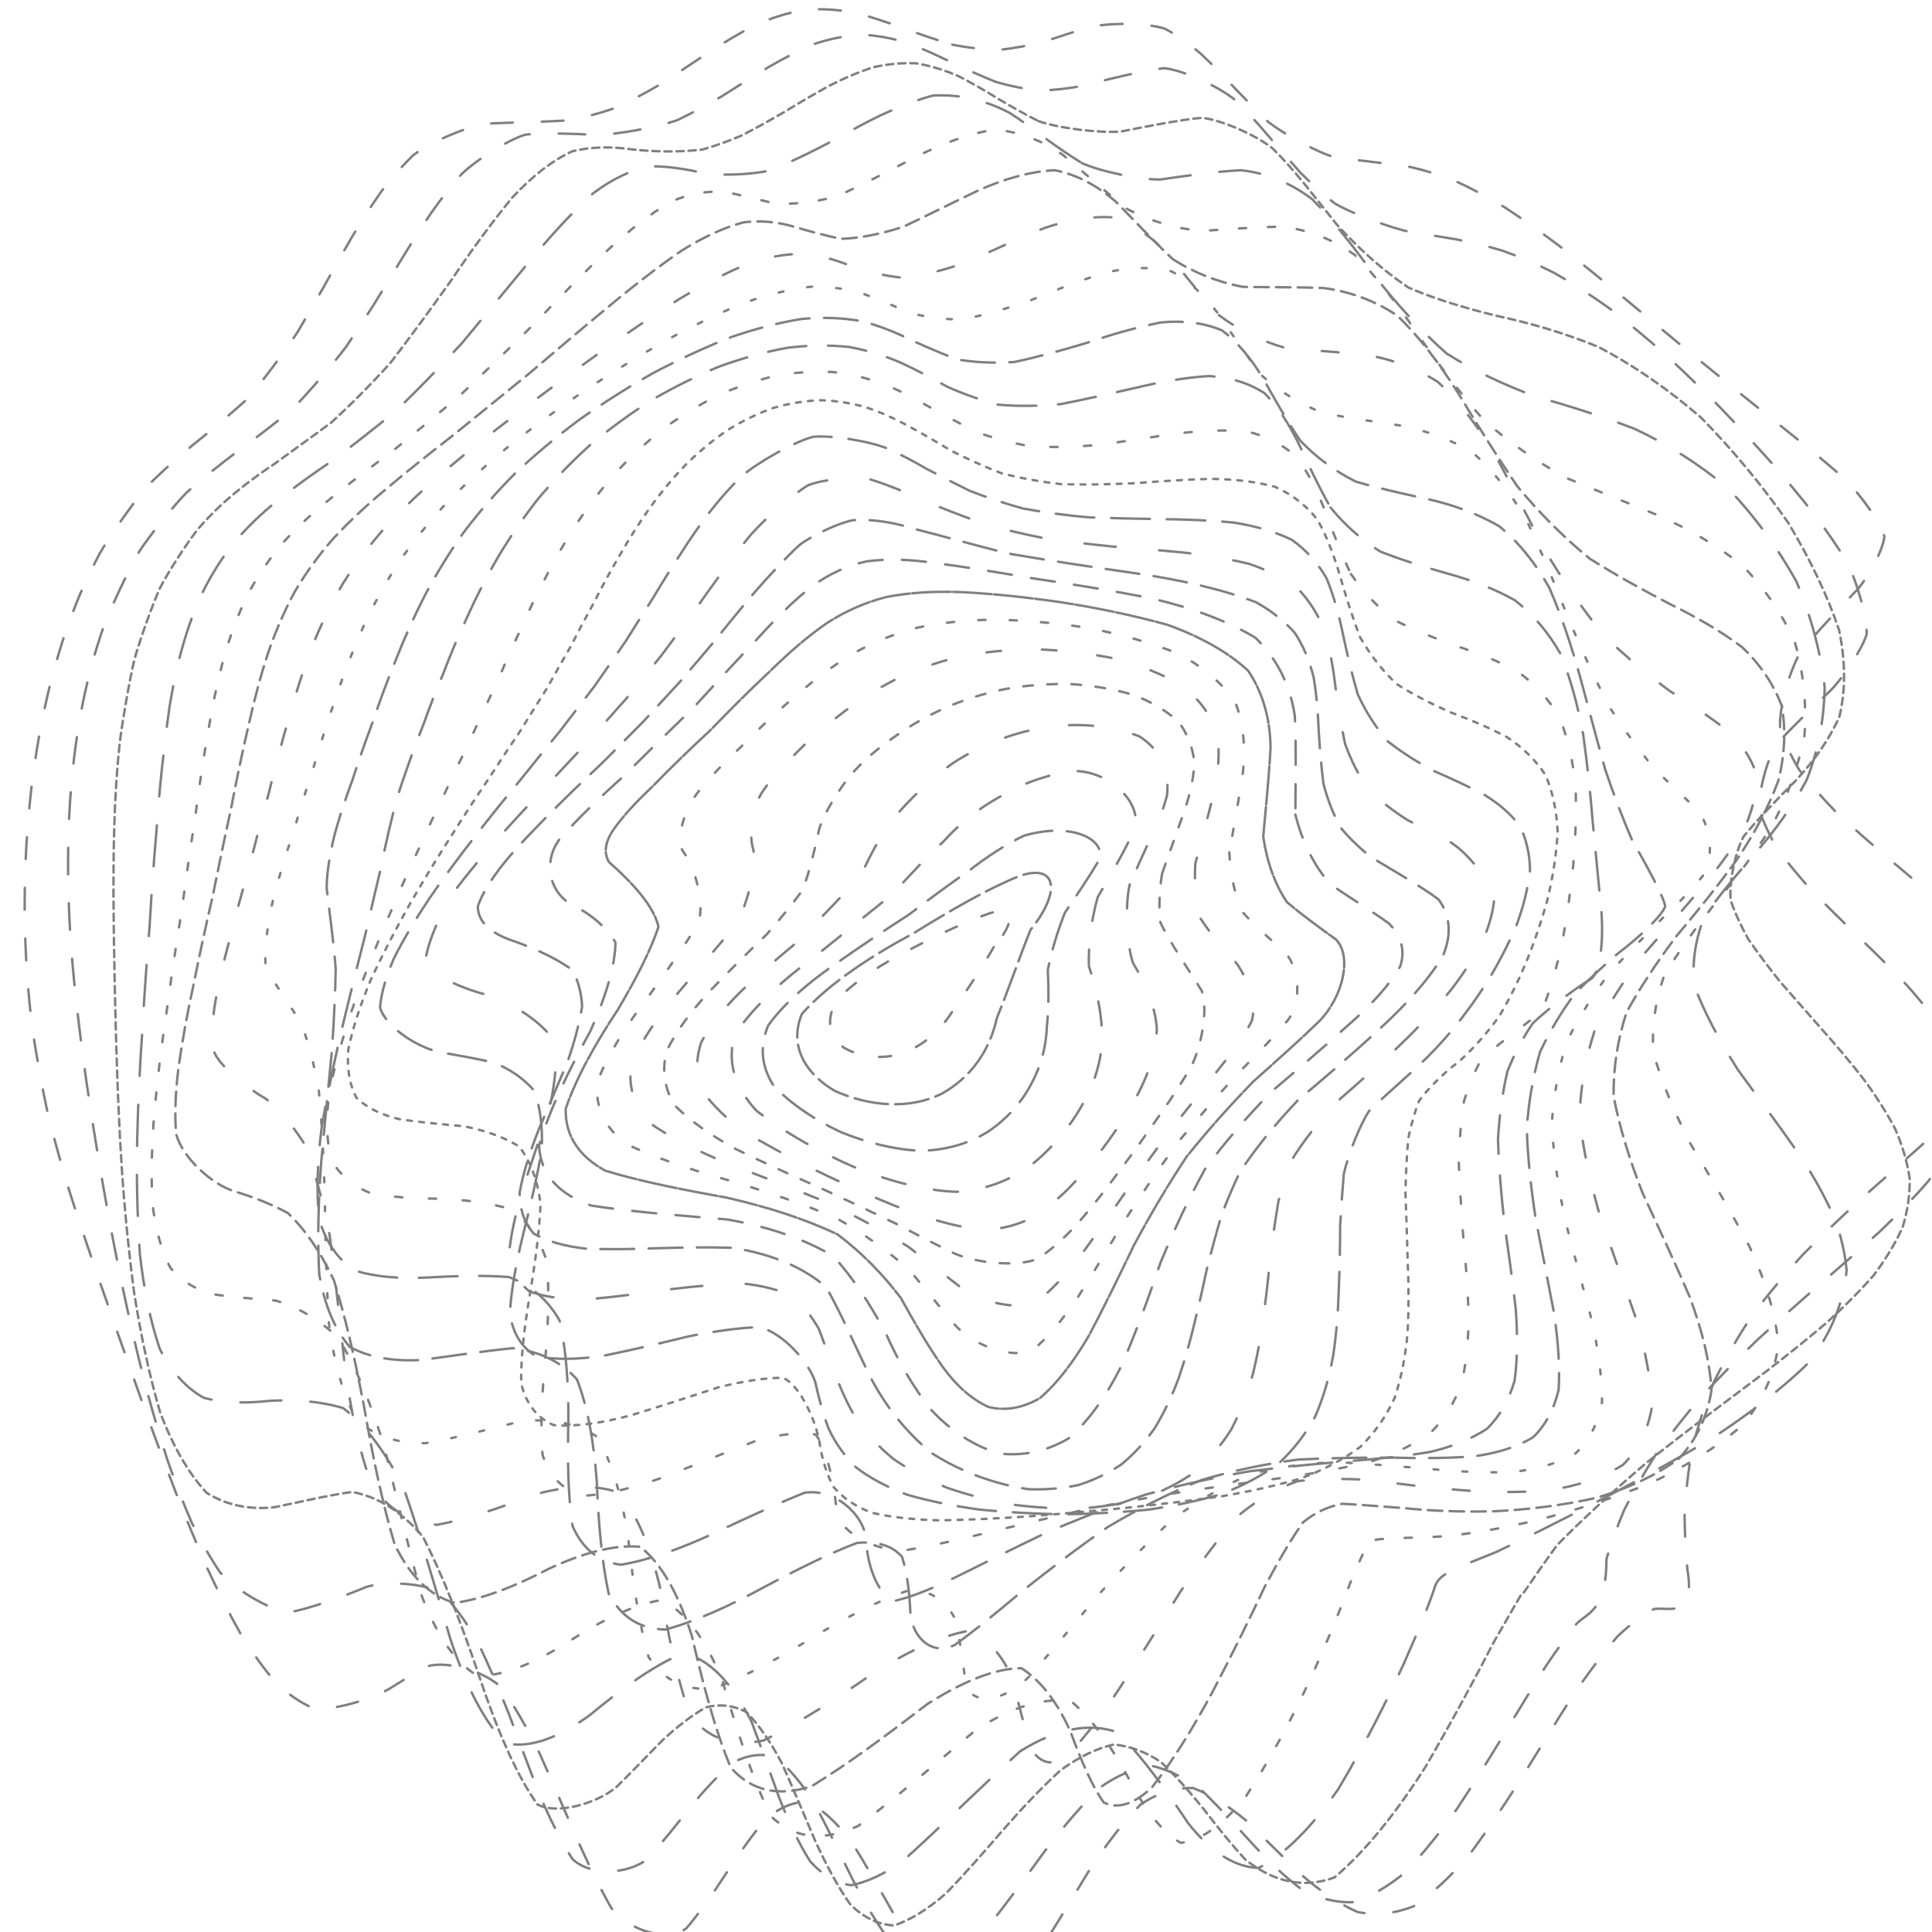 <svg xmlns="http://www.w3.org/2000/svg" version="1.1" xmlns:xlink="http://www.w3.org/1999/xlink" xmlns:svgjs="http://svgjs.dev/svgjs" viewBox="0 0 800 800" opacity="0.5"><defs><linearGradient x1="50%" y1="0%" x2="50%" y2="100%" id="ccchaos-grad"><stop stop-color="hsl(150, 42%, 62%)" stop-opacity="1" offset="0%"></stop><stop stop-color="hsl(153, 39%, 41%)" stop-opacity="1" offset="100%"></stop></linearGradient></defs><g stroke-width="1" stroke="url(#ccchaos-grad)" fill="none" stroke-linecap="round"><path d="M394.32 18.49C400.96 19.8 407.46 20.53 413.82 20.64 420.18 19.97 426.38 18.78 432.44 17.21 438.48 15.25 444.37 13.26 450.1 11.45 458.6 9.32 474.78 9.32 482.48 11.94 487.56 14.68 492.49 18.18 497.29 22.31 502.1 26.81 506.79 31.62 511.37 36.58 515.99 41.4 520.53 46.03 524.99 50.34 531.79 55.74 545.46 63.04 552.48 65.07 559.82 66.12 575.44 67.75 583.85 69.12 589.79 70.45 595.95 72.34 602.36 74.84 609.05 77.86 616 81.57 623.21 85.94 630.7 90.85 638.43 96.36 646.39 102.37 654.56 108.76 662.92 115.51 671.41 122.5 680.01 129.61 688.66 136.79 697.29 143.96 705.87 150.98 714.31 157.85 722.54 164.51 730.51 170.86 738.12 176.92 745.27 182.69 751.97 188.09 758.08 193.19 763.51 198.02 770.33 204.63 778.79 216.55 780.28 222.1 779.85 227.39 774.15 238.2 769.31 243.9 763.66 249.78 751.47 262.63 745.77 269.63 741.29 276.95 736.65 292.7 737.08 301.08 738.74 306.77 741.35 312.6 744.88 318.57 749.42 324.57 754.79 330.68 760.86 336.88 767.64 343.1 774.85 349.4 782.32 355.77 789.99 362.14 797.54 368.57 804.76 375.05 811.59 381.53 817.62 387.98 822.71 394.41 826.92 400.84 829.94 407.27 831.7 413.68 832.34 420.12 831.67 426.57 829.7 433.05 826.65 439.58 822.42 446.17 817.13 452.85 811.01 459.61 804.08 466.49 796.5 473.51 788.51 480.66 780.17 487.99 771.65 495.53 763.19 503.22 754.84 511.14 746.74 519.3 739.09 527.62 731.93 536.19 725.32 544.98 719.42 553.9 714.21 563 709.69 572.25 705.98 581.51 702.97 590.82 700.63 600.1 699.05 609.2 698.04 618.12 697.53 626.74 697.61 634.94 698.03 642.66 698.7 649.77 702.25 670.79 691.02 665.26 684.9 666.26 680.3 668.65 675.25 672.39 669.78 677.59 664.02 684.32 657.89 692.44 651.46 701.83 644.8 712.27 637.88 723.45 630.76 735.02 623.49 746.58 616.06 757.69 608.52 767.89 600.89 776.82 593.2 784.06 585.46 789.29 577.69 792.41 569.91 793.22 562.15 791.73 554.39 788.32 546.66 783.07 538.99 776.39 531.34 769.05 523.75 761.39 516.24 754.04 508.76 747.84 501.35 743.13 494.02 740.39 486.72 740.14 479.5 742.39 472.35 747.16 465.24 754.37 458.19 763.55 451.22 774.15 444.27 785.58 437.39 797.03 430.57 807.68 423.77 816.88 417.02 823.88 410.33 828.1 403.65 829.39 397.02 827.46 390.44 822.43 383.86 814.86 377.41 805.23 371.08 794.33 364.75 783.06 358.53 772.16 352.44 762.42 346.33 754.58 340.34 749.04 334.47 746.1 328.58 746 322.8 748.46 317.13 753.18 311.44 759.88 305.86 767.78 300.38 776.19 294.88 784.67 289.48 792.31 284.17 798.51 276.2 804.11 260.64 799.72 253.02 789.88 247.9 780.82 242.85 770.36 237.85 759 232.79 747.27 227.77 735.66 222.79 724.64 217.72 714.63 212.69 705.94 207.68 698.79 200.04 691.54 184.69 687.67 176.97 689.98 171.74 692.79 166.51 695.99 161.3 699.24 153.38 703.86 137.61 708.45 129.8 707.38 124.6 705.16 119.46 701.67 114.43 696.96 109.4 691.19 104.48 684.38 99.7 676.67 94.96 668.21 90.37 659.13 85.95 649.62 81.6 639.76 77.43 629.74 73.46 619.71 69.57 609.71 65.89 599.9 62.42 590.37 59.04 581.11 55.87 572.24 52.9 563.78 50.02 555.71 47.34 548.06 44.85 540.83 42.42 533.99 40.16 527.5 38.08 521.34 35.08 512.7 29.8 496.77 27.48 489.21 25.24 481.9 21.24 467.18 19.48 459.61 17.76 451.94 14.82 435.74 13.62 427.15 12.83 421.36 12.18 415.36 11.67 409.15 11.13 402.93 10.74 396.51 10.5 389.88 10.25 383.25 10.17 376.5 10.25 369.65 10.33 362.8 10.58 355.86 11 348.84 11.44 341.84 12.06 334.78 12.85 327.67 13.68 320.6 14.7 313.51 15.91 306.42 17.16 299.39 18.62 292.38 20.27 285.44 21.97 278.59 23.89 271.83 25.99 265.19 28.16 258.69 30.52 252.35 33.07 246.21 35.67 240.23 38.45 234.5 41.39 229.02 45.9 221.26 55.61 207.54 60.73 201.62 65.88 196.24 76.39 186.93 81.7 182.78 86.91 178.62 97.34 169.91 102.56 165 107.67 159.26 118.03 145.47 123.32 137.33 126.83 131.37 130.44 125.12 134.14 118.63 137.83 111.92 141.64 105.15 145.58 98.41 149.53 91.76 153.63 85.35 157.87 79.32 162.16 73.69 166.6 68.62 171.19 64.2 178.26 58.82 193.3 52.45 201.25 51.2 209.47 50.76 226.69 50.49 235.66 49.78 241.75 48.65 247.93 47.04 254.21 44.88 260.55 42.04 266.97 38.69 273.45 34.9 279.98 30.67 286.57 26.26 293.2 21.85 299.87 17.5 306.58 13.52 313.31 10.08 320.07 7.2 326.84 5.14 333.61 3.96 340.41 3.54 347.2 4 353.97 5.25 360.76 7 367.52 9.23 374.25 11.77 380.98 14.2 387.67 16.5 394.31 18.48" stroke-dasharray="9 12" transform="rotate(0, 400, 400)" opacity="1.00"></path><path d="M386.54 33.95C392.8 35.3 398.95 36.07 404.97 36.24 411 35.64 416.9 34.53 422.67 33.01 431.25 30.06 447.79 24.71 455.75 23.38 463.59 23.63 478.76 29.33 486.12 34.59 491.04 38.79 495.89 43.41 500.68 48.31 505.53 53.21 510.36 58.07 515.18 62.73 520.08 66.98 525.01 70.82 529.98 74.2 537.67 78.08 553.75 82.72 562.25 83.9 568.17 84.36 574.26 84.84 580.55 85.48 587.05 86.21 593.76 87.32 600.68 88.88 607.82 90.84 615.16 93.38 622.69 96.54 630.4 100.21 638.28 104.51 646.28 109.39 654.39 114.74 662.57 120.58 670.78 126.84 678.98 133.39 687.1 140.2 695.1 147.2 702.93 154.27 710.52 161.37 717.8 168.43 724.74 175.36 731.25 182.15 737.24 188.75 742.74 195.08 747.63 201.18 751.84 207.04 756.87 215.22 762.14 230.01 762.33 236.74 760.91 242.98 754.16 254.89 749.27 260.76 743.92 266.53 733.06 278.54 728.29 284.89 724.81 291.38 722.08 305.26 723.29 312.67 725.34 317.68 728.23 322.87 731.95 328.23 736.55 333.6 741.87 339.13 747.79 344.82 754.32 350.52 761.21 356.37 768.31 362.36 775.56 368.36 782.68 374.5 789.49 380.78 795.94 387.07 801.67 393.43 806.53 399.87 810.62 406.31 813.63 412.84 815.5 419.45 816.36 426.09 816.03 432.84 814.51 439.7 811.98 446.6 808.36 453.64 803.74 460.82 798.32 468.06 792.09 475.46 785.19 483.03 777.85 490.67 770.1 498.48 762.09 506.47 754.02 514.52 745.96 522.73 738.03 531.08 730.4 539.46 723.12 547.93 716.27 556.47 709.99 564.94 704.26 573.39 699.13 581.76 694.7 589.93 690.89 597.9 687.7 605.58 685.21 612.91 683.27 619.8 681.85 626.18 683.29 647.41 676.05 648.73 671.52 653.68 668.05 658.7 664.13 664.97 659.81 672.48 655.2 681.14 650.21 690.78 644.88 701.17 639.32 712.03 633.47 723.06 627.35 733.88 621.05 744.15 614.55 753.49 607.86 761.54 601.06 768.05 594.12 772.74 587.08 775.41 579.96 776.14 572.78 774.83 565.55 771.6 558.29 766.92 551.01 760.93 543.73 754.06 536.45 747.05 529.18 740.19 521.95 734.02 514.73 729.26 507.54 726.14 500.41 725.01 493.3 726.24 486.24 729.75 479.25 735.47 472.27 743.26 465.36 752.64 458.51 763.07 451.67 774.03 444.9 784.78 438.19 794.6 431.5 802.96 424.86 809.19 418.29 812.83 411.72 813.78 405.21 811.79 398.75 806.97 392.3 799.83 385.98 790.79 379.78 780.52 373.58 769.83 367.49 759.36 361.53 749.81 355.56 741.86 349.7 735.89 343.95 732.21 338.19 731.09 332.53 732.36 326.97 735.81 321.39 741.27 315.91 748.08 310.52 755.69 305.1 763.74 299.77 771.39 294.52 778.1 286.63 785.4 271.12 786.77 263.47 780.32 258.33 773.42 253.24 764.85 248.19 755 243.07 744.32 237.98 733.2 232.92 722.09 227.77 711.4 222.65 701.49 217.55 692.64 212.36 685.11 207.18 679.01 202.01 674.4 194.14 670.54 178.36 670.94 170.47 673.95 162.52 678.02 146.79 685.04 139.06 686.72 131.41 686.42 116.68 679.19 109.66 672.29 105.09 666.52 100.68 659.89 96.45 652.55 92.3 644.61 88.34 636.16 84.57 627.35 80.9 618.24 77.44 608.97 74.18 599.66 71.01 590.3 68.06 581.06 65.3 572 62.63 563.09 60.16 554.44 57.87 546.07 55.64 537.95 53.58 530.14 51.69 522.63 49.83 515.37 48.11 508.4 46.54 501.68 44.96 495.18 43.5 488.89 42.16 482.76 40.78 476.81 39.51 470.97 38.34 465.22 36.55 456.77 33.35 440.03 31.93 431.6 30.96 425.99 30.09 420.3 29.33 414.51 28.51 408.73 27.81 402.84 27.23 396.83 26.61 390.81 26.13 384.68 25.78 378.41 25.41 372.15 25.2 365.84 25.14 359.5 25.09 353.16 25.21 346.79 25.5 340.42 25.82 334.07 26.32 327.72 27 321.41 27.73 315.13 28.66 308.9 29.78 302.75 30.97 296.66 32.36 290.67 33.95 284.81 36.55 276.22 42.86 260.09 46.56 252.63 50.52 245.6 59.31 232.98 64.09 227.38 68.98 222.16 79.22 212.75 84.49 208.4 89.72 203.97 100.23 194.73 105.49 189.62 110.61 183.79 120.83 170.15 125.94 162.24 129.27 156.47 132.65 150.42 136.08 144.12 139.45 137.58 142.89 130.91 146.4 124.2 149.88 117.48 153.46 110.89 157.13 104.54 160.8 98.47 164.58 92.82 168.49 87.69 174.44 81.06 187.09 71.94 193.79 69.45 200.72 68.14 215.37 67.56 223.08 67.53 231.01 66.85 247.55 62.78 256.12 59.02 261.93 55.71 267.82 51.96 273.79 47.87 279.8 43.45 285.88 38.97 292.02 34.6 298.19 30.39 304.41 26.63 310.66 23.48 316.94 20.93 323.25 19.2 329.58 18.34 335.92 18.21 342.27 18.92 348.61 20.36 354.97 22.25 361.31 24.58 367.63 27.17 373.96 29.63 380.26 31.95 386.53 33.94" stroke-dasharray="11 12" transform="rotate(4.04, 400, 400)" opacity="0.96"></path><path d="M380.54 49.41C389.38 51.19 406.61 50.81 415 48.85 423.3 45.94 439.45 40.28 447.33 38.54 455.15 38.19 470.52 42.43 478.12 46.97 483.22 50.77 488.3 55.08 493.37 59.79 498.52 64.63 503.68 69.57 508.88 74.46 519.58 83.28 530.56 90.63 541.95 96.14 553.95 99.35 566.53 101.25 579.74 102.57 593.62 103.53 608.13 105.59 623.15 109.37 638.53 114.79 654.09 122.54 669.47 132.42 684.44 143.89 698.55 156.76 711.31 170.45 722.59 184.39 731.77 198.22 738.44 211.59 742.92 224.16 744.62 235.93 743.55 246.95 740.7 256.99 735.79 266.48 729.39 275.66 724.49 282.17 715.13 295.05 711.3 301.56 708.79 308.05 707.83 321.55 709.72 328.64 712.11 333.38 715.24 338.29 719.09 343.38 723.72 348.44 728.95 353.68 734.71 359.1 740.98 364.52 747.54 370.11 754.26 375.89 761.1 381.66 767.81 387.63 774.22 393.78 780.3 399.94 785.72 406.22 790.37 412.62 794.32 419.03 797.3 425.58 799.26 432.25 800.31 438.93 800.28 445.75 799.16 452.71 797.13 459.68 794.08 466.79 790.08 474.04 785.32 481.3 779.78 488.69 773.57 496.19 766.89 503.7 759.76 511.3 752.3 518.97 744.7 526.6 737.01 534.27 729.34 541.93 721.87 549.49 714.6 556.97 707.65 564.33 695.12 578.45 684.52 591.53 676.03 603.02 665.66 622.66 664.79 625.98 664.16 625.46 662.84 628.76 660.04 635.58 655.67 646.63 650.34 661.99 643.42 680.74 635.08 701.38 625.86 721.75 615.45 739.51 604.1 752.22 592.18 758.62 579.6 757.73 566.58 750.11 559.97 744.7 553.3 738.48 546.58 731.88 539.82 725.57 533.04 719.79 526.24 714.99 519.43 711.75 512.63 710.2 505.84 710.58 499.05 713.14 492.29 717.73 485.56 724.21 478.84 732.39 472.16 741.81 465.52 751.96 458.89 762.37 452.3 772.37 445.77 781.37 439.25 788.9 432.77 794.41 426.34 797.52 419.92 798.15 413.55 796.12 407.23 791.51 400.91 784.79 394.71 776.32 388.63 766.67 382.54 756.57 376.57 746.55 370.7 737.24 364.83 729.25 359.05 722.96 353.38 718.65 347.7 716.63 342.1 716.79 336.6 719.02 331.08 723.23 325.63 728.89 320.27 735.55 314.88 742.94 309.56 750.31 304.3 757.17 296.39 765.62 280.77 771.84 273.03 768.62 262.57 757.56 252.22 740.41 241.97 719.93 231.44 699.01 220.96 680.25 210.54 665.55 199.86 656.1 189.26 651.7 178.79 651.37 168.19 654.49 157.82 658.66 147.77 662.2 137.8 664.67 128.3 664.14 119.38 660.19 110.75 653.26 102.83 643 95.68 630.08 88.94 615.17 82.99 598.86 77.86 581.94 73.04 564.63 68.94 547.63 65.52 531.29 63.85 523.28 62.31 515.49 60.91 507.91 59.5 500.47 58.2 493.25 57 486.22 55.77 479.33 54.63 472.61 53.57 466.05 52.46 459.59 51.42 453.25 50.47 447.02 49.44 440.86 48.48 434.77 47.61 428.73 46.66 422.74 45.79 416.77 45.01 410.82 44.17 404.88 43.42 398.94 42.77 393 42.08 387.05 41.5 381.09 41.05 375.11 40.58 369.13 40.25 363.2 40.07 357.33 39.89 348.55 40.44 331.39 41.2 323.05 42.24 314.86 45.43 299.2 47.6 291.79 50.1 284.64 56.25 271.39 59.87 265.31 62.41 261.38 65.13 257.64 68.01 254.1 73.88 247.04 80.3 240.57 87.16 234.5 93.9 227.95 100.92 221.27 108.12 214.16 114.98 205.84 121.93 196.59 128.94 186.24 135.55 174.56 142.24 161.98 149.05 148.86 155.55 135.54 162.29 122.79 169.29 111.32 176.18 101.47 183.46 93.9 191.18 88.9 198.95 85.8 207.23 84.62 216.01 84.65 224.95 84.29 234.4 83.23 244.31 80.67 249.33 78.46 254.47 75.76 259.7 72.57 264.98 68.84 270.35 64.76 275.81 60.45 281.3 55.94 286.87 51.47 292.51 47.23 298.17 43.24 303.9 39.76 309.68 36.94 315.48 34.74 321.32 33.36 327.19 32.83 333.07 33 338.98 33.93 344.91 35.56 350.84 37.57 356.78 39.98 362.72 42.6 368.67 45.07 374.6 47.4 380.53 49.4" stroke-dasharray="3 2" transform="rotate(8.08, 400, 400)" opacity="0.92"></path><path d="M377.11 64.87C385.53 66.7 402.08 66.53 410.22 64.71 421.05 60.73 431.69 56.72 442.16 53.93 452.71 52.81 463.18 54.66 473.64 59.53 484.3 66.65 495.09 75.69 506.08 85.6 517.44 95 529.16 103.4 541.3 110.24 553.93 114.86 567.06 117.89 580.68 119.85 594.73 120.79 609.15 122.06 623.78 124.36 638.44 127.68 652.93 132.98 666.89 140.31 680.16 149.32 692.29 160.12 702.86 172.27 711.91 185.29 718.86 198.86 723.41 212.55 726.05 226.05 726.26 239.15 724.14 251.71 720.73 263.56 715.75 274.83 709.77 285.62 704.18 295.74 698.94 305.62 694.8 315.43 692.99 324.82 693.4 334.4 696.37 344.3 702.46 354.01 711.02 364.21 721.6 374.98 727.6 380.34 733.84 385.86 740.18 391.55 746.62 397.23 752.92 403.09 758.94 409.12 764.67 415.16 769.79 421.31 774.21 427.57 778.02 433.83 780.96 440.2 782.98 446.67 784.58 459.63 782.22 472.97 776.15 486.58 767.27 500.1 755.69 513.71 742.24 527.17 728 540.21 713.44 552.69 699.33 564.24 686.5 574.82 675.14 583.92 665.54 591.19 650.54 601.37 644.59 604.7 643.87 610.07 643.03 617.97 641.08 629.36 637.91 644.27 634.05 662.06 628.81 681.52 622.25 700.93 614.95 718.35 606.45 731.85 596.94 739.69 586.86 741.58 575.99 737.21 564.51 727.75 552.72 716.36 540.53 705.1 528.08 697.08 515.51 695.45 502.82 700.9 490.11 713.31 477.39 731.08 464.7 750.66 452.12 767.99 445.83 774.73 439.57 779.55 433.34 782.16 427.11 782.51 420.91 780.45 414.75 776.04 408.59 769.74 402.52 761.82 396.56 752.78 390.59 743.26 384.72 733.72 378.94 724.69 367.36 710.32 356.11 702.71 345.18 702.83 334.15 710.47 323.38 722.64 312.84 735.97 302.15 747.89 291.62 754.69 281.23 754.7 270.63 747.99 260.12 734.83 249.69 717.18 239.03 697.41 228.44 677.84 217.92 660.56 207.23 647.08 196.67 638.01 186.29 633.13 175.88 632.32 165.76 633.92 156.02 636.53 146.45 639.73 137.4 641.52 128.97 641.08 120.87 638.65 113.49 633.25 106.89 625.1 100.69 614.8 95.27 602.41 90.63 588.56 86.29 573.64 82.62 558.15 79.59 542.57 76.6 526.86 74.1 511.53 72.01 496.75 69.73 482.2 67.74 468.25 66.03 454.91 63.99 441.76 62.19 429.09 60.67 416.84 59.8 410.74 59 404.72 58.29 398.79 57.2 389.93 55.53 372.6 55.02 364.26 54.74 358.75 54.61 353.37 54.66 348.14 54.86 337.68 55.84 327.82 57.61 318.61 59.69 309.44 62.63 300.94 66.4 293.12 70.51 285.28 75.4 278.01 81 271.21 86.78 264.1 93.13 257.15 99.93 250.12 106.66 242.28 113.68 233.94 120.9 224.86 127.82 214.61 134.83 203.46 141.89 191.46 148.56 178.67 155.28 165.56 162.07 152.61 168.51 140.19 175.1 128.99 181.89 119.58 188.47 112 195.37 106.72 202.6 103.72 209.8 102.08 217.42 101.7 225.47 101.81 233.6 100.93 242.19 98.89 251.22 95.15 260.36 89.04 269.93 81.34 279.86 72.7 289.9 63.74 300.27 55.98 310.9 50.5 321.6 47.53 332.51 47.75 343.57 50.84 349.11 52.96 354.67 55.42 360.27 58.06 365.86 60.54 371.47 62.86 377.1 64.86" stroke-dasharray="17 12" transform="rotate(12.12, 400, 400)" opacity="0.89"></path><path d="M376.71 80.33C387.47 82.5 398.15 82.53 408.74 80.59 419.35 76.77 429.93 72.71 440.48 69.55 451.12 67.75 461.82 68.61 472.63 72.38 483.64 78.45 494.87 86.72 506.36 96.3 518.16 105.94 530.32 115.11 542.84 123.12 555.71 129.19 568.94 133.63 582.47 136.7 596.19 138.28 610.02 139.52 623.77 141.07 637.28 142.95 650.31 146.23 662.54 151.19 673.9 157.58 683.95 165.82 692.35 175.69 699.28 186.77 704.19 198.93 706.93 211.78 708.07 225.02 707.14 238.36 704.34 251.56 700.67 264.49 695.9 277.03 690.53 289.16 685.84 300.82 681.73 312.11 678.81 323.15 678.15 333.81 679.54 344.4 683.23 355.03 689.67 365.46 698.22 376.11 708.47 387.07 720.19 397.96 732.23 409.26 743.67 421.01 754.05 432.76 761.9 444.7 766.67 456.77 768.62 468.8 766.99 480.87 761.96 492.82 754.32 504.57 744.05 515.97 731.86 526.77 718.68 537.05 704.9 546.38 691.19 554.48 678.33 561.73 666.53 567.48 656.11 571.63 644.02 576.01 629.93 579.75 626.67 582.29 625.75 586.29 624.94 592.4 623.9 601.24 623.03 613.21 621.44 627.99 618.94 645.08 616.06 663.43 612.05 681.76 606.9 698.39 601.17 711.87 594.33 720.73 586.48 723.98 578.13 722.1 568.92 715.29 559 705.06 548.74 694.55 537.95 685.49 526.75 680.39 515.4 681.6 503.77 689.23 491.97 702.69 480.12 720.27 468.18 738.71 456.21 754.45 444.24 764.74 432.26 767.02 420.32 760.58 408.37 747.39 396.72 729.98 385.37 712.16 373.98 697.75 362.85 689.07 351.96 687.25 340.99 692.51 330.21 702.57 319.6 714.74 308.86 726.88 298.24 735.48 287.72 738.63 277.05 735.98 266.45 727.01 255.92 712.94 245.24 695.57 234.64 676.72 224.16 658.43 213.6 642.28 203.22 629.39 193.08 620.16 183 614.89 173.27 612.7 163.97 612.63 154.92 614.41 146.42 616.28 138.56 617.29 131.08 617.57 124.31 615.75 118.3 611.67 112.68 605.85 107.81 597.8 103.68 587.9 99.81 576.66 96.56 564.19 93.9 550.95 91.25 537.13 89.02 523.08 87.17 509.11 85.08 495.05 83.24 481.3 81.63 468 79.65 454.75 77.87 441.98 76.3 429.71 74.41 417.48 72.82 405.71 71.6 394.42 70.26 383.12 69.48 372.53 69.32 362.61 69.3 352.67 70.05 343.37 71.59 334.71 73.46 325.96 76.18 317.76 79.74 310.03 83.66 302.05 88.37 294.36 93.79 286.78 99.44 278.65 105.67 270.33 112.37 261.62 119.06 252.04 126.06 241.82 133.29 230.88 140.26 219.08 147.35 206.7 154.49 193.94 161.26 181.04 168.07 168.45 174.92 156.68 181.39 146 187.97 136.95 194.67 129.93 201.11 124.66 207.77 121.43 214.7 119.99 221.5 119.26 228.64 119.1 236.15 118.78 243.64 117.01 251.54 113.8 259.84 108.84 268.19 101.77 276.94 93.46 286.06 84.68 295.24 76.03 304.77 68.9 314.6 64.2 324.47 61.98 334.62 62.78 344.99 66.21 355.36 70.76 365.95 75.87 376.7 80.32" stroke-dasharray="3 9" transform="rotate(16.16, 400, 400)" opacity="0.85"></path><path d="M379.4 95.79C389.73 98.02 400.11 98.21 410.52 96.49 420.95 92.87 431.47 88.83 442.06 85.4 452.75 83 463.6 82.95 474.63 85.59 485.82 90.5 497.27 97.78 508.98 106.72 520.91 116.24 533.14 125.82 545.64 134.74 558.32 142.13 571.2 148.05 584.17 152.52 597.11 155.28 609.92 157.19 622.38 158.78 634.41 160.03 645.74 162.02 656.07 165.14 665.44 169.22 673.43 174.92 679.78 182.21 684.79 190.75 687.95 200.68 689.19 211.68 689.18 223.47 687.49 235.86 684.33 248.55 680.71 261.42 676.36 274.26 671.77 286.9 668.06 299.39 665.08 311.59 663.33 323.51 663.72 335.19 665.97 346.67 670.26 357.97 676.96 369.14 685.44 380.26 695.32 391.4 706.42 402.49 717.71 413.67 728.39 424.95 738.14 436.23 745.61 447.34 750.33 458.21 752.57 469.02 751.6 479.48 747.52 489.46 741.04 499.21 732.05 508.28 721.12 516.47 709.09 524.23 696.22 530.92 683.11 536.42 670.47 541.44 658.51 545.29 647.57 548.09 638.09 550.83 629.95 553.05 623.14 555.17 617.93 558.34 613.81 562.4 610.54 567.98 608.38 575.84 606.58 585.95 604.85 598.47 603.54 613.22 601.83 629.69 599.55 647.06 597.14 664.16 593.88 679.83 589.7 692.63 585.14 701.71 579.6 706.08 573.14 705.37 566.27 700.7 558.54 692.54 550.06 682.56 541.28 673.63 531.86 667.12 521.94 664.95 511.84 668.74 501.35 678.15 490.55 692.29 479.68 709.41 468.58 726.58 457.33 740.76 446.06 749.71 434.67 751.34 423.19 745.12 411.72 732.83 400.42 716.58 389.32 699.63 378.2 685.34 367.24 675.81 356.44 672.27 345.59 675.25 334.86 683.1 324.24 693.72 313.54 705.43 302.92 715.04 292.38 720.6 281.74 721.48 271.17 716.59 260.69 706.48 250.13 692.4 239.69 675.61 229.4 657.85 219.13 640.63 209.09 625.25 199.34 612.55 189.74 603.1 180.53 596.73 171.81 592.97 163.38 591.74 155.52 591.75 148.33 592.14 138.45 592.89 122.84 586.54 117.05 578.19 113.63 570.83 110.79 561.96 108.46 551.91 106.11 541.07 104.12 529.5 102.46 517.5 100.53 505.17 98.8 492.74 97.25 480.41 95.31 468 93.52 455.84 91.9 444.02 89.95 432.21 88.24 420.76 86.88 409.73 85.38 398.7 84.41 388.31 84.04 378.52 83.82 368.67 84.34 359.36 85.63 350.5 87.26 341.48 89.74 332.78 93.05 324.29 96.74 315.45 101.22 306.6 106.42 297.59 111.88 288 117.94 278.04 124.5 267.59 131.1 256.46 138.05 244.82 145.24 232.7 152.26 220.22 159.4 207.62 166.63 195.21 173.52 183.26 180.45 172.18 187.4 162.4 193.99 153.99 200.64 147.38 207.37 142.72 213.8 139.47 220.38 137.81 227.15 137.32 233.73 136.88 240.58 136.38 247.72 135.19 254.78 132.27 262.18 127.8 269.94 121.69 277.67 113.84 285.78 105.16 294.26 96.47 302.73 88.32 311.57 81.93 320.74 78.06 329.92 76.59 339.41 77.94 349.2 81.66 358.98 86.31 369.05 91.38 379.39 95.79" stroke-dasharray="6 3" transform="rotate(20.2, 400, 400)" opacity="0.81"></path><path d="M384.81 111.25C394.79 113.52 404.89 113.87 415.11 112.4 425.35 109.02 435.75 105.07 446.3 101.47 456.93 98.58 467.76 97.69 478.79 99.23 489.95 102.93 501.33 109.05 512.94 117.08 524.67 126.1 536.59 135.7 548.65 145.14 560.74 153.57 572.86 160.86 584.85 166.83 596.66 171.07 608.12 174.18 619.02 176.53 629.38 178 638.87 179.56 647.26 181.65 654.7 184.1 660.77 187.73 665.28 192.67 668.64 198.62 670.38 205.96 670.49 214.54 669.69 224.06 667.57 234.51 664.36 245.64 661.03 257.28 657.3 269.26 653.58 281.36 650.89 293.61 649.02 305.79 648.37 317.8 649.69 329.78 652.69 341.55 657.47 353.07 664.32 364.55 672.66 375.82 682.13 386.88 692.6 397.92 703.16 408.79 713.12 419.45 722.24 430.11 729.33 440.28 733.96 449.92 736.44 459.5 736.04 468.45 732.83 476.7 727.44 484.78 719.67 492.03 709.99 498.39 699.15 504.54 687.29 509.77 674.95 514.12 662.77 518.44 650.92 522.13 639.76 525.43 629.7 529.29 620.71 533.37 612.83 538.1 606.35 544.28 600.89 551.83 596.32 561.09 592.86 572.33 589.92 585.41 587.26 600.12 585.19 615.93 583.01 632.23 580.52 648.08 578.14 662.48 575.17 674.44 571.52 682.94 567.69 687.7 563.05 688.15 557.61 684.44 551.89 678.07 545.38 669.63 538.13 660.75 530.63 653.94 522.47 650.17 513.74 650.79 504.85 656.81 495.47 667.58 485.68 682.02 475.82 698.45 465.62 714.27 455.15 726.91 444.65 734.61 433.93 735.66 423 729.66 412.07 718.23 401.22 703.12 390.45 687.08 379.68 673.05 368.99 662.9 358.38 657.88 347.75 658.75 337.18 664.35 326.69 673.15 316.15 683.88 305.66 693.76 295.25 700.92 284.8 704.62 274.42 703.39 264.16 697.25 253.9 686.98 243.79 673.23 233.88 657.35 224.06 640.65 214.52 624.38 205.32 609.55 196.33 596.9 187.78 586.79 179.74 579.18 172.02 574.19 164.89 571.07 158.41 569.19 149.57 568.36 135.81 564.99 130.77 560.33 127.78 556.05 125.29 550.35 123.27 543.39 121.17 535.72 119.38 527.02 117.86 517.55 116.05 507.65 114.39 497.25 112.87 486.57 110.95 475.72 109.13 464.77 107.46 453.85 105.45 442.9 103.65 432.05 102.15 421.36 100.52 410.68 99.39 400.38 98.82 390.46 98.4 380.49 98.7 370.79 99.75 361.3 101.13 351.65 103.34 342.06 106.37 332.43 109.79 322.49 113.99 312.34 118.92 301.91 124.14 291.05 129.97 279.82 136.33 268.21 142.78 256.29 149.62 244.14 156.73 231.92 163.74 219.86 170.91 208.16 178.19 197.16 185.19 187.05 192.25 178.17 199.33 170.82 206.07 164.83 212.85 160.53 219.68 157.87 226.2 156.11 232.82 155.36 239.57 155.15 246.09 154.38 252.82 153.06 259.77 150.69 266.57 146.49 273.67 140.79 281.06 133.71 288.38 125.31 296.04 116.53 304.03 108.16 311.99 100.67 320.3 95.13 328.95 92.11 337.59 91.38 346.57 93.23 355.88 97.2 365.18 101.9 374.82 106.91 384.8 111.25" stroke-dasharray="7 16" transform="rotate(24.24, 400, 400)" opacity="0.77"></path><path d="M392.23 126.71C401.89 129.02 411.71 129.53 421.68 128.31 431.69 125.2 441.88 121.42 452.24 117.75 462.66 114.47 473.27 112.86 484.06 113.38 494.92 115.85 505.95 120.7 517.11 127.6 528.31 135.79 539.58 144.99 550.83 154.53 562 163.59 573.01 171.95 583.74 179.27 594.15 185.08 604.05 189.7 613.26 193.32 621.87 195.73 629.53 197.72 636.07 199.67 643.92 202.59 651.44 213.33 651.12 221.96 649.86 228.92 647.62 236.94 644.63 245.84 641.78 255.4 638.8 265.58 636.04 276.18 634.36 287.14 633.55 298.3 633.9 309.49 636.04 320.83 639.67 332.08 644.82 343.14 651.74 354.26 659.88 365.14 668.9 375.74 678.75 386.35 688.59 396.65 697.85 406.59 706.36 416.52 713.06 425.83 717.58 434.46 720.24 443.06 720.33 450.96 717.9 458.13 713.51 465.24 706.9 471.63 698.45 477.32 688.8 483.03 678.03 488.18 666.6 492.91 655.07 497.97 643.58 502.97 632.47 508.18 622.15 514.27 612.6 521.07 603.94 528.92 596.43 538.17 589.84 548.79 584.07 560.86 579.36 574.22 575.24 588.67 571.54 603.77 568.52 618.84 565.59 633.28 562.59 646.21 558.34 660.89 547.67 668.81 540.82 661.93 535.87 654.96 530.24 647.19 523.95 640.09 517.47 635.73 510.36 634.69 502.67 637.84 494.84 645.7 486.48 657.41 477.66 671.8 468.76 687.33 459.45 701.75 449.78 712.89 440.08 719.43 430.06 719.96 419.76 714.2 409.46 703.61 399.13 689.61 388.81 674.52 378.49 660.87 368.17 650.31 357.89 644.06 347.61 643.01 337.34 646.43 327.12 653.22 316.9 662.53 306.72 672.02 296.61 679.98 286.52 685.69 276.53 687.48 266.68 684.99 256.89 678.64 247.29 668.5 237.93 655.51 228.72 640.71 219.83 625.1 211.33 609.71 203.06 595.32 195.26 582.55 188 571.73 181.05 563.11 174.68 556.45 168.95 551.42 161.17 546.85 149.2 541.08 144.86 537.6 141.16 533.02 135.59 518.06 133.35 507.79 131.62 500.29 130 492.04 128.48 483.2 126.56 474.18 124.72 464.73 122.99 454.97 120.91 445.16 119.03 435.12 117.42 424.92 115.68 414.71 114.4 404.58 113.67 394.53 113.06 384.44 113.14 374.35 113.95 364.24 115.08 354.01 117.01 343.64 119.73 333.09 122.84 322.35 126.72 311.35 131.33 300.1 136.25 288.68 141.8 277.05 147.89 265.31 154.14 253.64 160.79 242.1 167.76 230.93 174.7 220.29 181.83 210.43 189.11 201.61 196.19 193.84 203.34 187.42 210.52 182.51 217.43 178.69 224.36 176.22 231.33 174.93 238 173.95 244.74 173.4 251.56 172.81 258.15 171.21 264.88 168.71 271.77 164.99 278.49 159.52 285.44 152.75 292.64 144.95 299.73 136.28 307.1 127.67 314.78 119.84 322.39 113.17 330.34 108.54 338.61 106.39 346.85 106.36 355.43 108.66 364.37 112.83 373.28 117.54 382.57 122.46 392.22 126.71" stroke-dasharray="2 10" transform="rotate(28.28, 400, 400)" opacity="0.73"></path><path d="M400.68 142.17C410.01 144.5 419.52 145.17 429.18 144.2 438.86 141.42 448.71 137.86 458.71 134.21 468.75 130.68 478.93 128.47 489.23 128.06 499.55 129.35 509.95 132.89 520.37 138.5 530.76 145.58 541.08 154 551.24 163.19 561.24 172.41 570.94 181.4 580.2 189.75 589.09 196.96 597.37 203.12 604.87 208.25 614.76 213.62 628.23 220.8 631.46 224.29 632.49 228.49 628.93 241.9 625.33 251.33 623.12 258.49 620.98 266.42 619.19 274.96 618.5 283.94 618.67 293.33 619.91 302.98 622.76 312.88 626.89 322.89 632.3 332.87 639.2 342.96 647.08 352.94 655.64 362.7 664.86 372.5 674 382.04 682.57 391.23 690.49 400.43 696.8 409.05 701.18 417.08 703.96 425.1 704.48 432.54 702.74 439.44 699.26 446.38 693.74 452.87 686.46 458.99 678.01 465.32 668.38 471.49 657.95 477.7 647.23 484.42 636.32 491.51 625.51 499.17 615.21 507.73 605.41 517.19 596.26 527.66 588.02 539.16 580.53 551.67 573.77 565.03 567.94 578.86 562.71 592.91 557.96 606.64 553.91 619.46 550.1 630.83 546.38 640.04 541.32 648.78 530.25 647.26 523.75 638.69 519.22 632.12 514.14 625.79 508.49 620.94 502.75 619.16 496.43 620.71 489.56 626.04 482.59 635.3 475.11 647.54 467.13 661.57 459.1 676.04 450.62 689.01 441.74 698.72 432.82 704.18 423.54 704.24 413.91 698.74 404.28 688.96 394.55 676.04 384.77 661.92 375.01 648.78 365.19 638 355.37 630.78 345.57 628.05 335.76 629.39 325.99 634.1 316.24 641.68 306.54 650.2 296.93 658.22 287.38 665.1 277.95 669.13 268.68 669.71 259.53 666.99 250.6 660.61 241.95 651.08 233.49 639.2 225.37 625.58 217.67 611.15 210.22 596.61 203.24 582.68 196.8 569.87 190.65 558.51 185.07 548.76 180.09 540.57 173.33 531.37 163.03 519.33 159.31 514.62 156.07 510.15 151.03 498.18 148.9 490.17 147.21 484.38 145.61 477.8 144.07 470.51 142.13 463.09 140.26 455.04 138.47 446.43 136.35 437.77 134.4 428.63 132.7 419.05 130.86 409.46 129.46 399.68 128.57 389.72 127.8 379.76 127.68 369.6 128.24 359.26 129.11 348.87 130.75 338.27 133.15 327.47 135.93 316.64 139.46 305.64 143.71 294.53 148.28 283.52 153.49 272.55 159.25 261.78 165.21 251.38 171.61 241.45 178.36 232.22 185.14 223.72 192.17 216.2 199.38 209.85 206.45 204.45 213.64 200.3 220.89 197.4 227.91 195.17 234.98 193.83 242.07 193.12 248.92 192.18 255.8 191.15 262.75 189.63 269.47 186.84 276.28 182.99 283.22 177.92 289.98 171.33 296.91 163.75 304.03 155.53 311.03 146.9 318.27 138.72 325.76 131.63 333.17 125.88 340.88 122.21 348.89 120.91 356.85 121.53 365.14 124.24 373.76 128.54 382.37 133.23 391.34 138.02 400.67 142.17" stroke-dasharray="14 6" transform="rotate(32.32, 400, 400)" opacity="0.70"></path><path d="M409.04 157.63C418.03 159.97 427.16 160.79 436.41 160.09 445.67 157.64 455.05 154.36 464.53 150.82 474.01 147.17 483.58 144.5 493.16 143.31 502.73 143.52 512.28 145.77 521.73 150.01 531.09 155.78 540.27 163.09 549.18 171.5 557.86 180.38 566.13 189.49 573.88 198.4 581.25 206.61 587.95 214.08 593.85 220.67 606.24 233.61 613.03 246.36 611.61 250.78 609.46 256.03 604.54 270.71 603.07 280.1 603.31 286.93 604.36 294.32 606.38 302.14 609.81 310.2 614.32 318.56 619.88 327.1 626.69 335.77 634.27 344.51 642.34 353.23 650.93 361.98 659.39 370.66 667.3 379.19 674.64 387.71 680.55 395.88 684.77 403.69 687.63 411.51 688.49 419.03 687.36 426.3 684.7 433.67 680.18 440.92 674.02 448.14 666.74 455.66 658.26 463.36 648.9 471.4 639.11 479.95 628.94 489.05 618.67 498.82 608.65 509.26 598.89 520.43 589.55 532.32 580.87 544.67 572.77 557.47 565.27 570.41 558.55 583.06 552.37 595.16 546.67 606.2 541.63 615.8 536.91 623.5 532.38 628.84 526.27 632.23 514.04 624.26 507.45 615.63 500.59 608.12 484.66 606.24 475.49 615.25 469.17 625.47 462.36 637.84 455.1 651.24 447.8 664.52 440.05 676.04 431.89 684.38 423.71 688.86 415.14 688.52 406.21 683.28 397.28 674.28 388.21 662.41 379.06 649.28 369.93 636.74 360.73 625.95 351.5 618 342.31 613.84 333.1 613.29 323.93 615.95 314.82 621.6 305.76 628.73 296.8 636.16 287.94 643.39 279.22 648.8 270.7 651.67 262.33 652.01 254.19 649.13 246.37 643.18 238.75 634.75 231.49 624.06 224.65 611.81 218.06 598.62 211.94 585.09 206.32 571.8 200.98 559.09 196.16 547.37 191.9 536.79 187.86 527.46 184.35 519.32 181.36 512.22 177.3 503.57 171.23 489.69 168.94 483.19 166.57 476.73 162 461.33 159.62 452.08 157.66 445.65 155.75 438.58 153.91 430.89 151.75 423.17 149.75 414.86 147.97 405.97 146.06 397.09 144.56 387.88 143.54 378.38 142.62 368.9 142.31 359.16 142.64 349.2 143.26 339.28 144.6 329.18 146.67 318.98 149.1 308.9 152.26 298.81 156.1 288.84 160.28 279.15 165.1 269.74 170.47 260.81 176.07 252.39 182.14 244.65 188.59 237.77 195.13 231.6 201.95 226.42 208.99 222.32 215.98 218.89 223.11 216.41 230.34 214.79 237.42 213.35 244.55 212.32 251.73 211.41 258.71 209.85 265.73 207.8 272.79 205 279.66 200.86 286.59 195.66 293.62 189.41 300.47 181.97 307.45 173.91 314.58 165.61 321.58 157.34 328.77 149.83 336.17 143.64 343.48 138.89 351.04 136.19 358.86 135.7 366.63 136.91 374.68 139.94 383.04 144.33 391.37 148.95 400.04 153.6 409.03 157.63" stroke-dasharray="16 9" transform="rotate(36.36, 400, 400)" opacity="0.66"></path><path d="M416.2 173.09C424.8 175.43 433.49 176.39 442.22 175.95 450.97 173.85 459.76 170.9 468.57 167.57 477.36 163.91 486.15 160.94 494.86 159.12 503.53 158.39 512.07 159.43 520.42 162.3 528.64 166.65 536.59 172.63 544.16 179.91 551.51 187.98 558.37 196.67 564.67 205.6 570.61 214.28 575.88 222.59 580.39 230.33 586.1 240.22 592.68 254.99 593.6 260.46 592 269.24 587.83 284.86 587.71 291.95 588.79 297.05 590.61 302.71 593.28 308.89 597.16 315.22 601.94 321.98 607.56 329.1 614.2 336.3 621.42 343.78 629 351.46 636.97 359.17 644.76 367.03 652.02 375 658.8 382.98 664.31 390.88 668.35 398.71 671.24 406.57 672.38 414.42 671.78 422.31 669.84 430.32 666.24 438.49 661.12 446.89 654.96 455.54 647.63 464.57 639.36 474.02 630.59 483.83 621.31 494.15 611.74 504.98 602.23 516.1 592.77 527.62 583.53 539.37 574.73 551.05 566.31 562.56 558.35 573.59 550.99 583.81 544.09 592.94 537.61 600.58 528.94 608.7 513.63 611.99 506.54 607.55 499.81 600.89 485.79 589.06 478.18 588.16 473.03 591.19 467.52 596.95 461.63 605.32 455.73 616.06 449.42 628.21 442.71 640.76 435.98 652.75 428.85 662.84 421.35 669.89 413.82 673.47 405.93 672.79 397.69 667.82 389.45 659.57 381.08 648.72 372.62 636.59 364.18 624.73 355.68 614.1 347.15 605.67 338.66 600.36 330.17 598.15 321.74 598.87 313.37 602.52 305.07 607.95 296.91 614.26 288.85 621.12 280.96 627.07 273.3 631.37 265.78 633.99 258.53 634.01 251.61 631.36 244.87 626.44 238.51 619.11 232.56 609.83 226.83 599.11 221.54 587.33 216.74 575.03 212.16 562.54 208.05 550.3 204.45 538.61 201.01 527.59 198.02 517.41 195.49 508.12 193.03 499.71 190.94 492.09 189.2 485.11 187.38 478.82 185.81 472.9 184.46 467.17 182.17 459.15 177.57 442.58 175.13 433.52 173.14 427.37 171.19 420.74 169.3 413.61 167.12 406.47 165.08 398.81 163.25 390.64 161.28 382.47 159.71 374.01 158.57 365.31 157.52 356.64 157.04 347.77 157.16 338.79 157.53 329.9 158.58 320.97 160.31 312.11 162.38 303.44 165.14 294.95 168.56 286.79 172.32 278.97 176.69 271.62 181.62 264.89 186.8 258.65 192.46 253.15 198.53 248.48 204.73 244.33 211.26 241.02 218.04 238.52 224.83 236.3 231.8 234.67 238.91 233.45 245.93 231.98 253.04 230.49 260.22 228.72 267.25 226.05 274.34 222.69 281.47 218.46 288.44 213.02 295.47 206.67 302.56 199.53 309.51 191.6 316.56 183.43 323.71 175.41 330.75 167.77 337.93 161.14 345.26 155.97 352.52 152.27 359.97 150.51 367.63 150.78 375.24 152.5 383.09 155.79 391.18 160.21 399.25 164.72 407.58 169.2 416.19 173.09" stroke-dasharray="3 11" transform="rotate(40.4, 400, 400)" opacity="0.62"></path><path d="M421.22 188.55C429.38 190.87 437.54 191.96 445.68 191.77 453.82 190.05 461.93 187.46 469.96 184.41 477.97 180.87 485.88 177.75 493.64 175.47 501.32 173.98 508.8 173.96 516 175.54 523.06 178.45 529.78 182.96 536.07 188.87 542.15 195.75 547.73 203.55 552.73 211.92 557.44 220.47 561.51 229.04 564.89 237.39 567.96 245.22 570.31 252.53 571.96 259.25 573.71 267.85 574.08 281.48 573.19 287.13 572.43 292.12 571.99 302.65 573.11 308.69 574.92 312.84 577.39 317.46 580.58 322.54 584.79 327.68 589.72 333.27 595.31 339.3 601.72 345.37 608.55 351.84 615.61 358.68 622.96 365.53 630.1 372.73 636.75 380.26 642.98 387.8 648.09 395.51 651.93 403.38 654.8 411.29 656.16 419.41 656 427.76 654.7 436.2 651.92 444.95 647.76 454.01 642.66 463.23 636.43 472.8 629.27 482.72 621.56 492.77 613.25 503.11 604.53 513.65 595.72 524.11 586.79 534.56 577.9 544.76 569.25 554.48 560.82 563.58 552.69 571.75 544.99 578.91 537.63 584.73 530.63 588.97 524.09 591.84 517.86 592.99 511.9 592.4 506.34 590.75 500.94 587.8 495.65 583.92 488.14 578.26 473.15 572.14 465.39 574.72 460.22 579.68 454.81 586.89 449.11 596.08 443.44 606.92 437.46 618.54 431.16 630.05 424.86 640.7 418.23 649.39 411.28 655.24 404.32 658.01 397.05 657.05 389.48 652.36 381.91 644.83 374.23 634.97 366.49 623.84 358.77 612.73 351.01 602.41 343.25 593.74 335.52 587.56 327.83 583.95 320.21 582.92 312.66 584.61 305.21 588.2 297.92 593.03 290.73 598.92 283.73 604.64 276.97 609.52 270.36 613.51 264.02 615.63 258 615.66 252.16 613.85 246.68 609.82 241.59 603.79 236.68 596.16 232.19 587.06 228.13 576.9 224.23 566 220.77 554.7 217.73 543.35 214.8 532.06 212.26 521.13 210.1 510.72 207.95 500.8 206.1 491.49 204.54 482.79 202.86 474.64 201.38 466.98 200.07 459.72 198.51 452.86 197.05 446.21 195.66 439.67 193.93 433.34 192.24 426.97 190.57 420.46 188.55 414.04 186.57 407.39 184.65 400.48 182.45 393.57 180.39 386.36 178.52 378.84 176.53 371.32 174.9 363.68 173.67 355.97 172.51 348.29 171.88 340.59 171.8 332.94 171.94 325.39 172.71 317.99 174.11 310.82 175.82 303.84 178.18 297.21 181.16 291.03 184.46 285.13 188.35 279.79 192.79 275.07 197.5 270.68 202.69 266.96 208.3 263.9 214.07 261.07 220.2 258.8 226.61 257.02 233.09 255.15 239.79 253.48 246.66 251.84 253.5 249.64 260.47 247.11 267.53 244.08 274.51 240.07 281.55 235.33 288.65 229.79 295.65 223.27 302.69 216.11 309.79 208.49 316.78 200.48 323.84 192.58 330.98 185.17 338.02 178.4 345.17 172.81 352.43 168.73 359.63 166.07 366.96 165.21 374.44 166.14 381.89 168.3 389.5 171.76 397.29 176.15 405.07 180.52 413.04 184.82 421.2 188.55" stroke-dasharray="2 3" transform="rotate(44.44, 400, 400)" opacity="0.58"></path><path d="M423.42 204.01C431.08 206.3 438.66 207.5 446.14 207.56 453.61 206.21 460.97 204.02 468.19 201.3 475.37 197.99 482.37 194.87 489.14 192.32 495.84 190.26 502.27 189.37 508.37 189.81 514.34 191.37 519.93 194.4 525.08 198.81 530.04 204.25 534.52 210.77 538.46 218.11 542.17 225.94 545.32 234.13 547.88 242.46 550.23 250.65 552 258.62 553.21 266.26 554.3 273.36 554.9 280 555.09 286.2 555.31 294.36 555.24 308.37 555.57 314.72 557.02 320.63 563.17 333.12 568.24 340.02 572.65 344.67 577.63 349.72 583.1 355.19 589.22 360.63 595.63 366.49 602.16 372.79 608.91 379.08 615.42 385.81 621.47 392.98 627.17 400.15 631.89 407.62 635.51 415.35 638.32 423.11 639.85 431.16 640.05 439.49 639.29 447.86 637.23 456.52 633.95 465.42 629.82 474.35 624.63 483.49 618.55 492.75 611.92 501.93 604.64 511.12 596.87 520.15 588.9 528.86 580.68 537.19 572.35 544.92 564.12 551.99 555.95 558.18 547.92 563.27 540.18 567.41 532.65 570.25 525.38 571.7 518.47 572.2 511.8 571.41 505.36 569.46 499.27 567.1 493.34 564.13 487.57 560.91 479.33 557.37 463.27 557.54 455.23 563.17 449.93 569.62 444.49 577.78 438.87 587.32 433.3 597.89 427.51 608.72 421.51 619.06 415.51 628.35 409.27 635.7 402.8 640.44 396.32 642.49 389.6 641.3 382.65 636.9 375.71 630.06 368.7 621.15 361.68 611.01 354.67 600.71 347.67 590.85 340.69 582.15 333.76 575.38 326.88 570.66 320.11 568.12 313.4 567.99 306.82 569.71 300.42 572.85 294.11 577.35 288.01 582.22 282.16 586.9 273.7 593.04 258.5 596.57 251.88 592.94 247.71 588.48 243.92 582.44 240.52 575.07 237.22 566.7 234.28 557.47 231.72 547.69 229.2 537.53 227.01 527.22 225.13 517 223.2 506.85 221.52 497 220.07 487.53 218.47 478.34 217.02 469.57 215.69 461.2 214.12 453.12 212.62 445.37 211.17 437.89 209.4 430.61 207.66 423.5 205.93 416.49 203.89 409.58 201.89 402.7 199.94 395.81 197.75 388.94 195.68 382.02 193.8 375.04 191.79 368.07 190.13 361.2 188.83 354.47 187.59 347.76 186.83 341.23 186.57 334.93 186.75 325.74 190.42 309.26 193.93 302.21 198.47 295.9 210.6 286.01 218.02 282.3 223.29 279.91 228.93 277.79 234.88 275.82 240.94 273.5 247.24 271.07 253.75 268.4 260.28 265.04 266.98 261.19 273.79 256.77 280.57 251.47 287.45 245.54 294.39 239.01 301.28 231.81 308.23 224.27 315.22 216.62 322.15 208.94 329.13 201.68 336.17 195.15 343.14 189.43 350.19 184.97 357.3 182 364.37 180.34 371.53 180.29 378.78 181.8 386 184.3 393.34 187.87 400.78 192.17 408.21 196.37 415.76 200.44 423.41 204.01" stroke-dasharray="16 7" transform="rotate(48.48, 400, 400)" opacity="0.54"></path><path d="M422.53 219.47C429.62 221.72 436.58 223.01 443.36 223.3 450.14 222.31 456.74 220.54 463.13 218.21 469.49 215.21 475.6 212.24 481.45 209.6 489.96 206.41 505.14 206.35 511.65 210.09 515.72 213.97 519.33 218.98 522.47 224.95 525.46 231.58 527.97 238.83 530 246.5 531.93 254.36 533.4 262.31 534.46 270.2 535.5 277.88 536.21 285.31 536.64 292.44 537.21 299.16 537.64 305.54 538 311.61 539.11 319.95 542.95 335.2 546.11 342.48 549.02 347.11 552.38 351.87 556.21 356.82 560.72 361.64 565.65 366.72 570.93 372.09 576.71 377.41 582.67 383.08 588.67 389.11 594.82 395.13 600.72 401.53 606.2 408.35 611.38 415.16 615.71 422.24 619.09 429.55 621.82 436.86 623.44 444.4 623.93 452.12 623.63 459.83 622.2 467.68 619.69 475.61 616.44 483.46 612.23 491.3 607.18 499.01 601.6 506.51 595.36 513.73 588.6 520.54 581.56 526.94 574.19 532.72 566.6 537.74 558.99 542.14 551.31 545.62 543.65 548.06 536.13 549.81 528.73 550.52 521.47 550.2 514.45 549.41 507.6 547.84 500.94 545.69 494.53 543.68 488.28 541.61 482.17 539.8 476.29 538.98 470.5 539.03 464.78 540.25 459.22 543.11 453.68 547.46 448.13 553.32 442.67 560.75 437.16 569.38 431.57 578.84 426.02 588.81 420.36 598.64 414.57 607.72 408.8 615.66 402.88 621.75 396.81 625.49 390.74 626.91 384.51 625.55 378.13 621.44 371.75 615.27 365.38 607.26 359.04 598.11 352.71 588.66 346.43 579.36 340.22 570.84 334.05 563.74 327.97 558.21 322.03 554.45 313.27 552.72 296.76 558.74 289.13 564.37 281.9 570.37 269.02 577.52 263.44 577.32 258.31 574.02 249.77 559.2 246.31 548.53 244.11 540.49 242.16 531.94 240.47 523.08 238.69 513.97 237.1 504.8 235.69 495.71 234.11 486.64 232.65 477.76 231.28 469.15 229.67 460.66 228.11 452.45 226.59 444.53 224.78 436.73 222.98 429.18 221.21 421.88 219.15 414.64 217.13 407.6 215.18 400.74 213.01 393.9 210.95 387.21 209.07 380.68 207.08 374.14 205.4 367.9 204.06 361.98 202.32 353.26 201.35 337.57 202.26 330.71 204.06 324.3 210.76 313.56 215.59 309.14 221.27 304.89 235.08 296.96 243.01 292.76 248.55 289.45 254.35 285.85 260.38 281.88 266.48 277.24 272.76 272.12 279.19 266.48 285.64 260.2 292.2 253.47 298.84 246.41 305.48 239.02 312.18 231.59 318.94 224.35 325.67 217.38 332.45 211.04 339.26 205.6 346.05 201.05 352.88 197.75 359.75 195.86 366.59 195.12 373.49 195.77 380.42 197.75 387.35 200.49 394.33 204.09 401.34 208.26 408.36 212.24 415.43 216.09 422.52 219.47" stroke-dasharray="13 18" transform="rotate(52.52, 400, 400)" opacity="0.51"></path><path d="M418.65 234.93C425.14 237.12 431.44 238.48 437.54 238.99 443.62 238.35 449.48 236.99 455.09 235.09 463.33 231.13 478.29 223.67 484.92 221.52 493.31 221.13 500.21 225.12 505.5 233.17 510.51 244.07 514.03 257.54 516.23 272.28 518.71 287.27 520.51 301.98 522.11 315.9 525.09 328.75 528.8 340.79 533.63 352.29 536.89 357.74 540.5 363.17 544.46 368.63 548.95 373.97 553.74 379.4 558.76 384.97 564.16 390.48 569.65 396.18 575.12 402.1 580.68 408 586 414.15 590.93 420.55 595.6 426.96 599.54 433.47 602.68 440.07 605.29 446.67 606.96 453.32 607.68 459.97 607.74 466.58 606.84 473.14 605 479.56 602.54 485.86 599.22 491.93 595.13 497.68 585.53 508.43 573.65 517.15 560.36 523.07 546.63 527.26 532.45 528.35 518.39 526.64 504.85 524.81 491.71 522.49 479.11 521.57 467.16 524.91 455.53 532.53 444.15 544.88 438.6 552.79 433.04 561.41 427.48 570.41 421.97 579.53 416.41 588.22 410.81 596 405.23 602.64 399.58 607.56 393.87 610.4 388.15 611.27 382.36 609.78 376.5 605.98 370.63 600.44 364.84 593.31 359.13 585.11 353.42 576.54 347.81 567.92 342.33 559.74 336.85 552.56 331.52 546.53 326.34 541.85 321.19 538.83 316.22 537.25 311.46 536.97 302.07 540.54 293.58 546.44 286.19 552.1 279 557.13 272.91 558.29 267.98 555.06 263.06 548.59 259.09 538.22 255.99 525.19 252.46 510.49 249.42 494.78 246.78 479.04 245.11 471.1 243.48 463.28 241.89 455.65 240.03 448.05 238.19 440.65 236.39 433.49 234.33 426.36 232.31 419.46 230.37 412.81 228.23 406.17 226.21 399.77 224.35 393.61 221.55 384.57 217.53 368.39 216.51 361.22 216.12 354.4 217.95 342.44 220.23 337.2 224.3 330.09 230.27 323.69 237.88 317.47 246.27 309.84 256.04 301.38 266.83 291.59 278.01 279.72 289.94 266.49 302.32 252.54 314.8 238.5 327.59 226.03 340.52 216.77 346.97 213.42 353.46 211.26 359.97 210.36 366.47 210.42 372.99 211.66 379.52 213.99 386.04 216.87 392.58 220.43 399.1 224.4 405.63 228.15 412.15 231.74 418.64 234.93" stroke-dasharray="14 6" transform="rotate(56.56, 400, 400)" opacity="0.47"></path><path d="M412.31 250.39C424.03 253.63 434.88 254.01 444.73 251.9 454.49 247.06 463.13 242.22 470.54 238.82 477.77 236.84 483.72 238.33 488.36 243.38 492.95 251.06 496.44 261.63 499.02 274.1 502.07 287.61 504.77 301.69 507.49 315.65 511.5 329.28 516.18 342.38 521.76 354.9 529.13 366.9 537.51 378.61 546.59 390.18 556.77 401.57 566.74 413.16 575.65 424.98 583.75 436.8 589.06 448.28 591.29 459.15 591.46 469.79 588.37 479.38 582.38 487.43 574.68 494.7 564.79 499.89 553.39 502.7 541.36 504.73 528.59 504.79 515.6 503.54 502.81 503.39 490.14 504.03 477.82 506.8 465.93 513.54 454.32 523.84 443.02 537.5 432.01 553.68 421.09 570.06 410.28 583.87 399.55 593.35 388.76 595.89 377.97 590.52 367.18 579.51 356.87 564.48 347.16 548.78 337.47 535.68 328.44 526.42 320.22 521.66 312.08 521.94 304.82 525.06 298.54 529.17 289.68 535.59 276.43 531.94 271.57 520.69 268.06 510.53 264.94 498.6 262.12 485.81 258.45 472.44 254.87 458.99 251.45 445.98 247.16 432.93 243.13 420.51 239.62 408.96 235.76 397.42 233.06 387.22 231.7 378.27 230.73 369.15 231.45 361.01 233.85 353.56 237.02 345.51 241.91 337.56 248.32 329.27 255.45 319.68 263.9 309.15 273.38 297.55 283.31 284.71 294.03 271.3 305.26 258.14 316.68 245.8 328.47 235.63 340.4 228.87 352.39 225.31 364.49 225.95 376.52 230.5 388.59 236.53 400.57 243.74 412.3 250.39" stroke-dasharray="10 8" transform="rotate(60.6, 400, 400)" opacity="0.43"></path><path d="M404.33 265.85C414.8 269.05 424.39 269.9 433.03 268.58 441.6 264.7 449.17 260.42 455.66 256.88 464.78 253.71 478.22 264.19 483.24 277.39 486.94 288.3 490.5 300.41 494.19 313.03 499.01 325.93 504.39 338.76 510.44 351.2 517.85 363.5 525.93 375.4 534.4 386.85 543.61 398.22 552.5 409.29 560.38 419.96 567.6 430.62 572.48 440.34 574.79 448.94 575.5 457.36 573.47 464.4 568.95 469.82 562.98 474.86 554.99 478.18 545.49 479.88 535.28 481.64 524.16 482.53 512.59 483.27 500.95 485.73 489.21 489.6 477.61 495.7 466.23 504.98 455.04 516.87 444.14 530.74 433.43 545.75 422.91 559.98 412.61 571.28 402.39 578.65 392.28 580.12 382.37 575.06 372.45 565.4 363.15 552.18 354.53 537.9 345.9 525.16 337.98 514.97 330.85 508.16 320.58 505.6 304.1 512.47 297.81 515.15 293.64 515.54 290.07 513.35 287.04 508.71 283.49 502.76 280.24 494.81 277.24 485.47 273.49 475.45 269.85 464.71 266.4 453.73 262.21 442.62 258.3 431.6 254.89 420.92 251.18 410.24 248.52 400.37 247.02 391.23 245.82 381.92 246.09 373.03 247.82 364.33 250.17 355.05 254.04 345.49 259.28 335.42 265.15 324.45 272.25 312.76 280.35 300.52 288.89 287.9 298.24 275.46 308.14 264.03 318.28 253.98 328.82 246.38 339.55 242.06 350.39 240.45 361.33 242.32 372.18 247.26 383.09 253.1 393.87 259.74 404.33 265.85" stroke-dasharray="16 1" transform="rotate(64.64, 400, 400)" opacity="0.39"></path><path d="M395.78 281.31C405.01 284.44 413.46 285.67 421.08 285.11 428.66 282.23 435.41 278.74 441.3 275.47 449.75 271.32 463.36 275.08 469.16 283.65 473.46 291.42 477.75 300.7 482.2 310.92 487.55 321.77 493.34 333 499.57 344.19 506.8 355.53 514.42 366.62 522.15 377.22 530.39 387.84 538.22 397.96 545.1 407.39 551.47 416.81 555.89 425.04 558.2 432.01 558.71 441.69 547.29 454.54 536.51 458.4 528.15 461.31 518.8 464.17 508.84 467.58 498.67 472.76 488.2 479.45 477.69 487.99 467.24 498.71 456.85 511.04 446.67 524.19 436.61 537.46 426.72 549.32 417.1 558.23 407.53 563.72 398.17 564.31 389.09 559.6 380.02 551.23 371.62 539.76 363.92 527.04 356.2 515.06 349.18 504.57 342.89 496.42 333.75 490.15 318.86 490.17 312.94 491.95 307.14 492.83 296.93 485.02 292.09 476.36 288.3 469.55 284.65 461.61 281.21 452.89 277.17 444.01 273.43 434.64 270.17 424.97 266.65 415.3 264.06 405.8 262.5 396.46 261.13 387 261.03 377.47 262.18 367.79 263.8 357.73 266.74 347.26 270.88 336.37 275.54 325.09 281.32 313.49 288.03 301.91 295.14 290.62 303.04 280.1 311.5 271.07 320.21 263.6 329.35 258.56 338.71 256.43 348.21 256.43 357.84 259.18 367.41 264.25 377.04 269.74 386.56 275.76 395.78 281.31" stroke-dasharray="3 10" transform="rotate(68.68, 400, 400)" opacity="0.35"></path><path d="M387.79 296.77C395.83 299.77 403.26 301.32 410.03 301.43 416.79 299.54 422.91 296.98 428.4 294.32 436.45 290.08 450.47 289.25 456.97 293.84 461.71 298.55 466.51 304.77 471.42 312.12 477.04 320.17 482.94 328.93 489.08 337.99 495.92 347.35 502.92 356.73 509.85 365.84 517.1 375.04 523.89 383.83 529.83 392.01 535.37 400.2 539.31 407.35 541.53 413.46 542.62 422.18 534.65 435.73 526.34 441.66 519.75 446.34 512.18 451.44 503.93 457.33 495.4 464.65 486.44 473.19 477.29 482.98 468.09 494 458.83 505.72 449.66 517.4 440.54 528.54 431.53 538 422.76 544.69 414.02 548.55 405.49 548.45 397.26 544.14 389.03 536.98 381.46 527.2 374.55 516.12 367.6 505.22 361.3 495.01 355.65 486.24 347.36 477.29 333.53 470.33 327.78 469.77 322.04 469.95 311.59 465.36 306.62 459.69 302.85 455.2 299.25 449.49 295.88 442.73 292.04 435.86 288.51 428.1 285.44 419.57 282.15 411.05 279.69 402.18 278.11 393.06 276.66 383.9 276.27 374.38 276.93 364.57 277.94 354.63 280.06 344.37 283.21 333.93 286.76 323.55 291.3 313.26 296.68 303.46 302.39 294.34 308.83 286.33 315.83 279.97 323.06 275.07 330.73 272.33 338.66 272.02 346.72 273.21 354.96 276.48 363.21 281.42 371.5 286.44 379.75 291.8 387.79 296.77" stroke-dasharray="6 17" transform="rotate(72.72, 400, 400)" opacity="0.32"></path><path d="M381.41 312.23C388.34 315.05 394.84 316.82 400.87 317.51 409.72 315.76 425.45 309.53 432.55 307.28 439.74 306.44 454.15 312.23 461.75 318.67 467.33 323.88 473.06 329.93 478.87 336.55 485.14 343.47 491.41 350.69 497.48 357.98 503.73 365.35 509.52 372.64 514.56 379.67 519.3 386.69 522.74 393.11 524.81 398.93 526.25 407.53 521.08 423.44 514.93 431.71 509.96 437.96 504.08 444.78 497.52 452.29 490.67 460.71 483.33 469.91 475.69 479.71 467.95 489.97 460.03 500.27 452.1 509.96 444.16 518.81 436.24 525.95 428.48 530.68 420.74 533.17 413.14 532.55 405.79 528.68 398.44 522.66 391.66 514.49 385.46 505.08 379.22 495.52 373.52 486.07 368.36 477.35 363.12 469.99 358.37 463.84 354.09 458.89 347.66 454.18 336.31 448.83 331.19 446.32 325.78 443.55 315.37 433.49 310.41 425.92 306.83 420.49 303.55 414.1 300.72 406.78 297.7 399.45 295.41 391.58 293.87 383.31 292.4 375.04 291.81 366.39 292.1 357.5 292.61 348.69 294.04 339.74 296.34 330.91 298.93 322.4 302.35 314.3 306.51 306.97 310.91 300.42 315.99 295.07 321.58 291.27 327.36 288.63 333.58 287.77 340.1 288.77 346.73 290.72 353.57 294.15 360.51 298.75 367.48 303.19 374.49 307.85 381.41 312.23" stroke-dasharray="4 6" transform="rotate(76.76, 400, 400)" opacity="0.28"></path><path d="M377.5 327.69C386.19 331.22 402.3 332.82 409.74 331.56 419.72 327.6 429.17 325.33 438.19 326.14 448.28 327.93 458.62 333.63 468.85 342.32 474.39 346.95 479.83 352.1 485.01 357.61 490.27 363.19 495.1 369.01 499.29 375 503.26 380.97 506.19 386.82 508.05 392.53 509.5 398.31 509.8 404.07 509.02 409.87 506.07 422.2 499.14 435.91 489.4 451.26 478.71 468.2 466.2 485.95 453.08 501.53 446.46 508.09 439.79 513.13 433.16 516.18 426.53 517.57 419.97 516.62 413.56 513.22 407.14 508.27 401.16 501.62 395.63 493.87 390.08 485.8 384.94 477.5 380.22 469.42 370.57 455.65 362.27 444.73 355.31 436.45 347.55 431.24 340.57 425.99 334.52 419.21 329.42 414.05 320.04 400.23 315.99 391.42 313.29 385.28 311.21 378.69 309.77 371.8 308.35 364.94 307.65 357.86 307.66 350.72 308.12 336.94 311.6 323.98 317.64 313.91 324.35 306.43 333.27 303.68 343.59 306.55 348.85 308.83 354.38 312.13 360.07 316.19 365.78 319.98 371.62 323.92 377.5 327.69" stroke-dasharray="10 17" transform="rotate(80.8, 400, 400)" opacity="0.24"></path><path d="M376.56 343.15C386.33 346.82 395.77 348.77 404.63 349.33 413.73 347.28 422.66 345.93 431.3 346.34 440.6 346.66 449.97 349.74 458.92 355.46 468.45 361.48 477.17 369.73 484.01 379.77 490.28 389.82 493.16 400.78 492.77 412.45 491.2 424.61 486.51 438.1 479.47 452.3 471.72 466.71 462.22 480.64 451.87 491.81 441.36 499.9 430.36 502.35 419.52 497.76 408.68 488.99 398.97 476.11 390.52 462.07 381.86 449.1 374.14 437.37 367.45 427.41 360.18 419.53 353.57 412.21 347.83 404.67 341.34 397.71 335.62 389.33 331.27 379.3 326.51 369.26 323.97 358.59 323.6 348.34 324.63 334.59 338.17 321.39 349.45 325.17 357.58 329.67 366.78 336.16 376.56 343.15" stroke-dasharray="10 12" transform="rotate(84.84, 400, 400)" opacity="0.20"></path><path d="M378.72 358.61C386.58 361.94 394.51 364.44 402.24 366.16 410.11 365.95 418.01 366.02 425.67 367.01 433.69 367.43 441.62 369.6 449 373.74 456.62 377.85 463.46 384.01 468.74 392.2 473.66 400.39 476.09 409.9 476.14 420.23 475.51 430.68 472.57 441.95 467.76 453.15 462.5 463.88 455.73 473.54 448.01 480.61 440.17 485.45 431.64 486.28 422.91 482.3 414.17 475.68 406.03 465.95 398.69 454.89 391.23 443.93 384.36 433.1 378.24 423.18 371.78 414.3 365.84 405.99 360.69 398.13 355.09 390.69 350.23 382.98 346.54 375.01 340.84 354.08 349.47 340 357.77 344.38 363.78 348.08 370.86 353.09 378.72 358.61" stroke-dasharray="16 6" transform="rotate(88.88, 400, 400)" opacity="0.16"></path><path d="M383.7 374.08C395.64 378.2 408.77 381.9 420.93 386.17 433.68 388.25 445.73 395 453.46 407.57 460.42 420.14 460.27 436.48 454.44 451.61 447.64 464.62 436.38 471.56 423.26 466.84 410.14 456.38 397.71 439.22 387.59 422.41 376.79 406.86 367.42 392.22 361.82 380.16 355.22 364.38 367.38 362.16 383.7 374.08" stroke-dasharray="14 3" transform="rotate(92.92, 400, 400)" opacity="0.13"></path><path d="M390.84 389.54C398.93 393.02 408.14 397.33 416.64 402.1 425.29 405.65 433.24 411.54 438.19 420.08 442.8 428.61 443.05 438.26 439.73 446.05 436.04 452.61 429.22 455.19 420.53 451.38 411.84 445.04 403 434.34 395.52 423.13 387.8 411.92 381.08 401.01 377.09 392.82 372.49 382.57 379.93 382.1 390.84 389.54" stroke-dasharray="5 11" transform="rotate(96.96, 400, 400)" opacity="0.09"></path></g></svg>